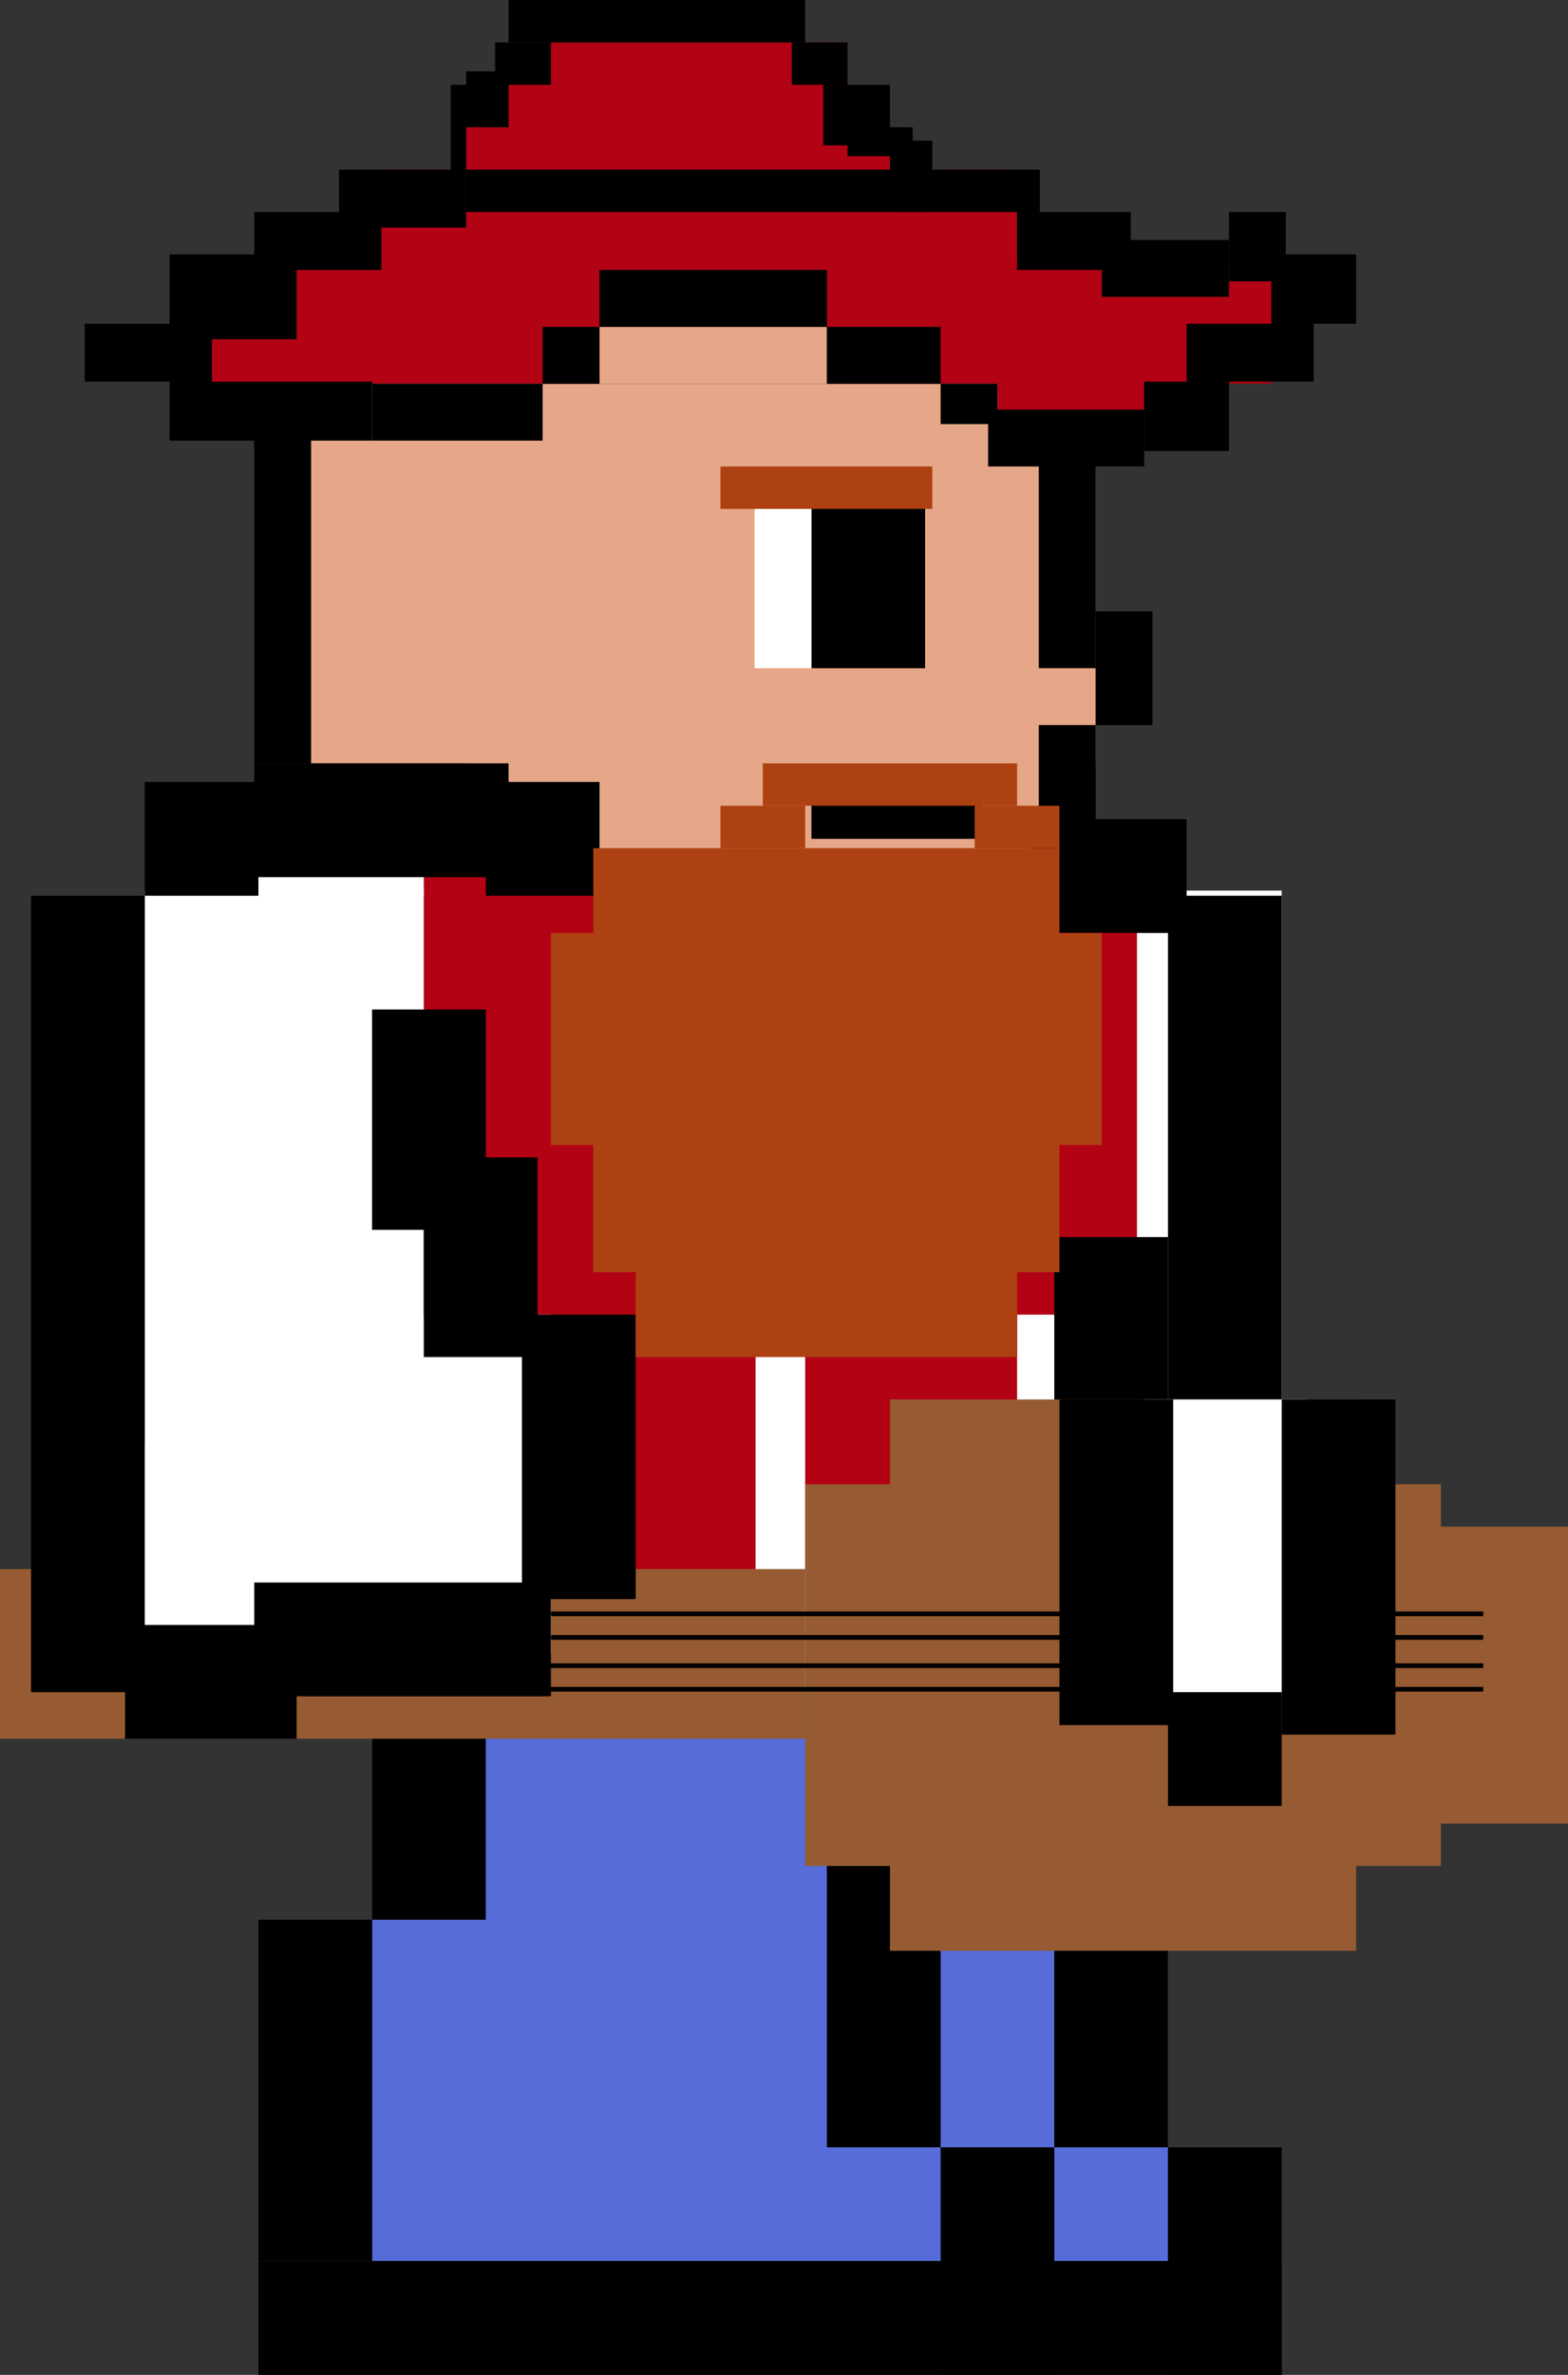 <svg id="Race_Face" data-name="Race Face" xmlns="http://www.w3.org/2000/svg" viewBox="0 0 333 504"><rect x="0" y="0" width="333" height="504" fill="#333333" stroke="none"/><defs><style>.cls-1{fill:#e5a788;}.cls-2{fill:#fff;}.cls-3{fill:#b20214;}.cls-4{fill:#566cd8;}.cls-5{fill:#965b32;}.cls-6{fill:none;stroke:#000;stroke-miterlimit:10;}.cls-7{fill:#ad4112;}</style></defs><title>bard_dwarf</title><g id="Dwarf"><g id="skin_copy_3" data-name="skin copy 3"><rect class="cls-1" x="63.66" y="81.44" width="169.02" height="80.56"/><rect class="cls-1" x="124.02" y="69.37" width="55.98" height="12.07"/><rect class="cls-1" x="99.88" y="153.88" width="125.12" height="36.22"/></g><g id="Head_structure_copy_4" data-name="Head structure copy 4"><rect x="54" y="92.63" width="12.07" height="69.37"/><rect x="220.61" y="93.51" width="12.07" height="48.29"/><rect x="232.68" y="129.73" width="12.07" height="24.15"/><rect x="220.61" y="153.88" width="12.07" height="26.12"/><rect x="172.32" y="105.59" width="24.15" height="36.22"/><rect class="cls-2" x="160.24" y="105.59" width="12.07" height="36.22"/><rect x="172.32" y="165.95" width="36.22" height="12.07"/></g></g><g id="Bard"><rect class="cls-2" x="30.73" y="189" width="241.46" height="170.12"/><rect class="cls-3" x="117" y="189" width="43.46" height="171"/><rect class="cls-3" x="90" y="180" width="36" height="99"/><rect class="cls-3" x="198" y="189" width="43.46" height="90"/><rect class="cls-3" x="171" y="189" width="45" height="171"/><rect class="cls-4" x="79.02" y="359.12" width="169.02" height="120.73"/><rect class="cls-2" x="54.88" y="178.02" width="35.12" height="12.07"/><rect class="cls-3" x="81" y="36" width="135" height="21.29"/><rect class="cls-3" x="108" y="9" width="72" height="36"/><rect class="cls-3" x="99" y="27" width="9" height="9"/><rect class="cls-3" x="180" y="27" width="9" height="9"/><rect class="cls-3" x="175.61" y="57.29" width="94.39" height="24.15"/><rect class="cls-3" x="335.41" y="81.41" width="36" height="31.17" transform="translate(324.41 -281.41) rotate(90)"/><rect class="cls-3" x="45" y="57.29" width="82.32" height="24.15"/><g id="Body_Structure_copy_3" data-name="Body Structure copy 3"><rect x="126" y="182.85" width="96.59" height="24.15"/><rect x="218.85" y="173.85" width="33.15" height="24.15"/><rect x="103.17" y="165.95" width="24.15" height="24.15"/><rect x="54" y="162" width="54" height="24.15"/><rect x="30.73" y="165.95" width="24.15" height="24.15"/><rect x="79.02" y="214.24" width="24.15" height="46.76"/><rect x="90" y="245.63" width="24.15" height="42.37"/><rect x="79.02" y="360" width="24.15" height="47.41"/><rect x="248.05" y="190.1" width="24.15" height="108.66"/><rect x="223.9" y="262.54" width="24.15" height="193.17"/><rect x="175.61" y="359.12" width="24.15" height="96.59"/><rect x="248.05" y="455.71" width="24.15" height="48.29"/><rect x="199.76" y="455.71" width="24.15" height="48.29"/><rect x="54.88" y="479.85" width="217.32" height="24.15"/><rect x="54.88" y="407.41" width="24.15" height="72.44"/></g><g id="instrument"><rect class="cls-5" x="171" y="315" width="135" height="81"/><rect class="cls-5" x="288" y="324" width="45" height="63"/><rect class="cls-5" x="342" y="295" width="45" height="99" transform="translate(-106 684) rotate(-90)"/><rect class="cls-5" x="193.5" y="290.5" width="36" height="171" transform="translate(-290.5 562.5) rotate(-90)"/><rect class="cls-5" x="342" y="367" width="45" height="99" transform="translate(-178 756) rotate(-90)"/><polygon class="cls-6" points="27 342.5 315 342.5 315 342.5 27 342.5 27 342.5"/><polygon class="cls-6" points="27 347.5 315 347.5 315 347.5 27 347.5 27 347.5"/><polygon class="cls-6" points="27 353.5 315 353.5 315 353.5 27 353.5 27 353.5"/><polygon class="cls-6" points="27 358.5 315 358.5 315 358.5 27 358.5 27 358.5"/></g><rect class="cls-2" x="28.54" y="306" width="88.46" height="45"/><rect class="cls-2" x="243" y="297" width="34.46" height="63"/><rect x="6.59" y="190.1" width="24.15" height="169.02"/><rect x="110.85" y="279" width="24.15" height="60.37"/><rect x="54" y="335.85" width="63" height="24.15"/><rect x="26.56" y="344.85" width="36.44" height="24.15"/><rect x="272.2" y="297" width="24.15" height="71.12"/><rect x="225" y="297" width="24.15" height="69.11"/><rect x="248.05" y="359.12" width="24.15" height="24.15"/><g id="Helmet_Structure_copy_3" data-name="Helmet Structure copy 3"><rect x="36" y="81" width="43.02" height="12.51"/><rect x="54" y="45" width="27" height="12.29"/><rect x="72" y="36" width="27" height="12.29"/><rect x="213.53" y="51.18" width="19.65" height="3.29" transform="translate(44.53 251.18) rotate(-90)"/><rect x="36" y="54" width="27" height="18"/><rect x="18" y="68.71" width="27" height="12.29"/><rect x="252" y="68.71" width="27" height="12.29"/><rect x="180" y="27" width="13.83" height="6.15"/><rect x="301.5" y="42.34" width="12.84" height="14.16" transform="translate(231.34 -283.5) rotate(90)"/><rect x="99" y="36" width="121.83" height="9"/><rect x="108" width="63" height="9"/><rect x="189" y="29.85" width="9" height="15.15"/><rect x="99" y="15.15" width="9" height="11.85"/><rect x="232.57" y="32.57" width="9" height="11.85" transform="translate(149.57 -223.57) rotate(90)"/><rect x="295.57" y="32.57" width="9" height="11.85" transform="translate(212.57 -286.57) rotate(90)"/><rect x="216" y="45" width="24.15" height="12.29"/><rect x="261" y="45" width="12.07" height="14.71"/><rect x="270" y="54" width="18" height="14.71"/><rect x="243" y="81" width="18" height="14.71"/><rect x="79.02" y="81.44" width="36.22" height="12.07"/><rect x="115.24" y="69.37" width="12.07" height="12.07"/><rect x="127.32" y="57.29" width="48.29" height="12.07"/><rect x="199.76" y="81.44" width="12.07" height="8.56"/><rect x="175.61" y="69.37" width="24.15" height="12.07"/><rect x="234" y="50.93" width="27" height="12.07"/><rect x="209.85" y="86.93" width="33.15" height="12.07"/></g></g><g id="Beard"><rect id="Dwarf_Beard" data-name="Dwarf Beard" class="cls-7" x="126" y="180" width="99" height="90"/><rect id="Dwarf_Beard-2" data-name="Dwarf Beard" class="cls-7" x="117" y="198" width="117" height="45"/><rect id="Dwarf_Beard-3" data-name="Dwarf Beard" class="cls-7" x="135" y="243" width="81" height="45"/><rect class="cls-7" x="153" y="171" width="18" height="9"/><rect class="cls-7" x="207" y="171" width="18" height="9"/><rect class="cls-7" x="162" y="162" width="54" height="9"/><rect class="cls-7" x="153" y="99" width="45" height="9"/></g></svg>